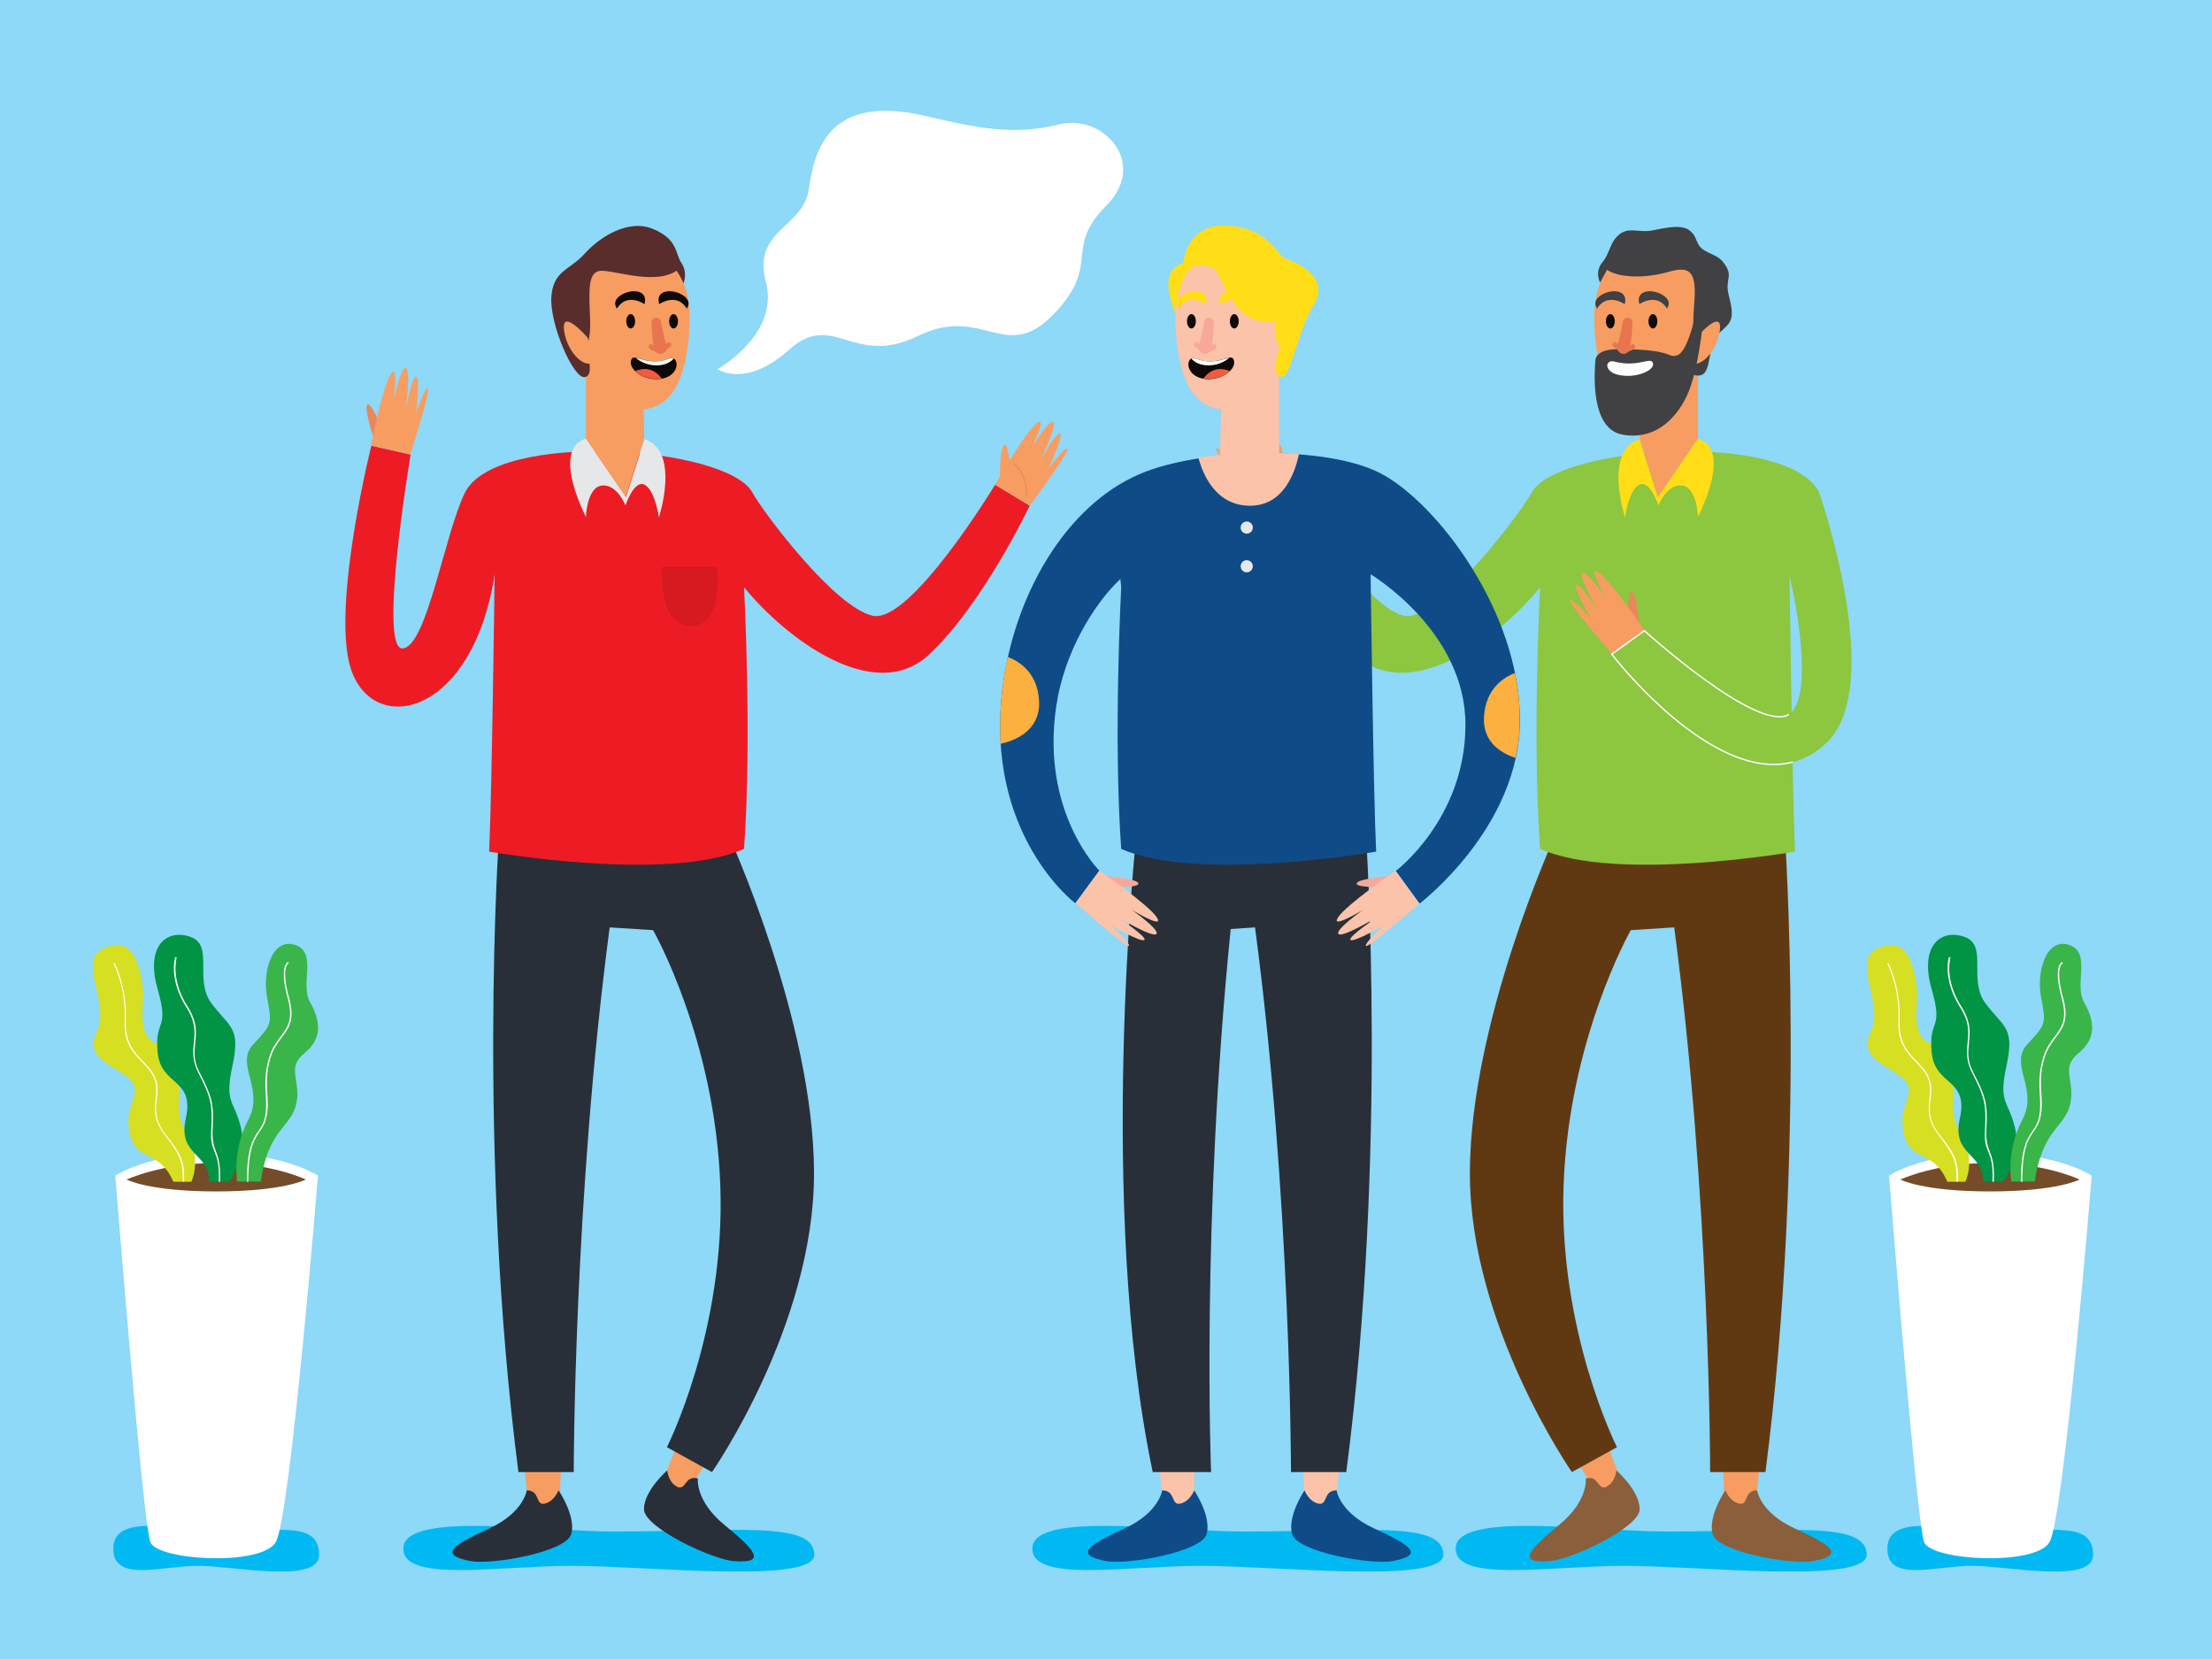 <?xml version="1.0" encoding="utf-8"?>
<!-- Generator: Adobe Illustrator 18.0.0, SVG Export Plug-In . SVG Version: 6.00 Build 0)  -->
<!DOCTYPE svg PUBLIC "-//W3C//DTD SVG 1.1//EN" "http://www.w3.org/Graphics/SVG/1.1/DTD/svg11.dtd">
<svg version="1.1" xmlns="http://www.w3.org/2000/svg" xmlns:xlink="http://www.w3.org/1999/xlink" x="0px" y="0px" width="800px"
	 height="600px" viewBox="0 0 800 600" enable-background="new 0 0 800 600" xml:space="preserve">
<g id="Background">
	<rect fill="#8ED8F8" width="800" height="600"/>
	<g>
		<path fill="#00B9F2" d="M78.8,553.9c-12.4,0-37.3-7.3-37.8,5.7c-0.5,13,17.1,6.7,30.5,6.7s43.9,6.7,43.9-4
			C115.3,549.9,101,553.9,78.8,553.9z"/>
		<g>
			<path fill="#FFFFFF" d="M41.7,425.2c0,0,10,125.9,12.7,132.6c2.7,6.6,40,8.7,45.3,0c5.3-8.7,15.3-132.6,15.3-132.6
				s-12-8.1-36.7-8.1S41.7,425.2,41.7,425.2z"/>
			<path fill="#754C29" d="M45.8,426.6c0,0,12.7-6,32.6-6s32.2,6,32.2,6s-8,4.3-32.4,4.3S45.8,426.6,45.8,426.6z"/>
			<g>
				<g>
					<path fill="#D7DF23" d="M38.6,342.5c-11.8,4,1.5,19.8-3.5,30.3s6.5,12.3,11.8,17.5s-2.4,8.8,0,19.5
						c2.4,10.7,10.5,5.5,15.8,17.6h6.5c0,0,4-8.1-1.6-17.4s-0.9-13-3.6-23.8s-9.8-6.3-11.8-13.8s1-10.5-1.5-20.5
						S44.1,340.6,38.6,342.5z"/>
					<g>
						<path fill="#FFFFFF" d="M66.6,427.4h-0.5c0-6.8-0.2-8.8-6.7-17.2c-3.9-5.1-3.5-9-3.1-12.9c0.3-2.6,0.5-5.1-0.7-7.7
							c-1-2.2-2.6-3.8-4.2-5.5c-3.3-3.4-6.7-6.9-6.3-15.1c0.5-12-4-20.5-4.1-20.6l0.4-0.2c0,0.1,4.6,8.7,4.1,20.9
							c-0.3,8,3,11.4,6.2,14.7c1.7,1.8,3.3,3.4,4.3,5.7c1.3,2.7,1,5.3,0.7,8c-0.4,3.7-0.8,7.6,3,12.5
							C66.3,418.4,66.6,420.4,66.6,427.4z"/>
					</g>
				</g>
				<g>
					<path fill="#009444" d="M75.7,427.4c0-10.6-11.5-9.4-8.5-22.9c3.3-14.7-9.1-11.6-10.2-24c-1.1-12.4,4.4-7.5,0-22.8
						s3-21.9,11.8-18.9s1.2,15.4,7.7,24.1s10.6,8.5,7.6,22.4s0.5,12.3,3,22.4c2.5,10.1-4.1,19.6-4.1,19.6H75.7z"/>
					<g>
						<path fill="#FFFFFF" d="M79.6,427.4l-0.5,0c0.3-6.3-0.6-8.6-1.5-10.8c-0.8-2-1.5-3.8-1.2-8.1c0.5-9.1-0.1-11.6-4.7-20.6
							c-2.2-4.3-1.9-7.6-1.6-10.8c0.4-3.6,0.8-7.3-2.7-12.8c-6.5-10.2-4.1-18.1-4-18.2l0.5,0.2c0,0.1-2.4,7.8,4,17.8
							c3.5,5.6,3.1,9.4,2.7,13.1c-0.3,3.2-0.7,6.3,1.5,10.5c4.7,9.1,5.3,11.6,4.8,20.8c-0.2,4.2,0.5,6,1.2,7.9
							C78.9,418.5,79.8,421,79.6,427.4z"/>
					</g>
				</g>
				<g>
					<path fill="#39B54A" d="M85.8,427.4c0,0-2-11.1,4-22.4s-5-20,1.8-27.3s6.8-7.3,5-17s2-21.5,10-19c8.4,2.7,1.8,14.2,5.5,20.7
						s4.8,13-2,18.5s-1,10-3,18.5s-10,8.8-12.8,27.9H85.8z"/>
					<g>
						<path fill="#FFFFFF" d="M89.8,427.4h-0.5c0-12.3,2.2-15.5,4.2-18.4c0.9-1.3,1.8-2.6,2.3-4.8c0.6-2.9,0.5-5.5,0.3-8.4
							c-0.2-3.7-0.4-7.9,1.2-13.2c1-3.5,2.7-5.7,4.2-7.7c2.6-3.5,4.6-6.2,2.6-13.7c-3.3-12.1,0-13.3,0.2-13.3l0.1,0.5l-0.1-0.2
							l0.1,0.2c0,0-3,1.2,0.2,12.7c2.1,7.7-0.1,10.7-2.7,14.1c-1.4,1.9-3.1,4.1-4.1,7.5c-1.6,5.2-1.3,9.2-1.1,13
							c0.2,2.9,0.3,5.6-0.4,8.5c-0.5,2.3-1.4,3.6-2.4,5C92,412.1,89.8,415.2,89.8,427.4z"/>
					</g>
				</g>
			</g>
		</g>
	</g>
	<g>
		<path fill="#00B9F2" d="M720.4,553.9c-12.4,0-37.3-7.3-37.8,5.7c-0.5,13,17.1,6.7,30.5,6.7c13.4,0,43.9,6.7,43.9-4
			C756.8,549.9,742.5,553.9,720.4,553.9z"/>
		<g>
			<path fill="#FFFFFF" d="M683.2,425.2c0,0,10,125.9,12.7,132.6c2.7,6.6,40,8.7,45.3,0c5.3-8.7,15.3-132.6,15.3-132.6
				s-12-8.1-36.7-8.1C695.2,417.1,683.2,425.2,683.2,425.2z"/>
			<path fill="#754C29" d="M687.3,426.6c0,0,12.7-6,32.6-6c19.9,0,32.2,6,32.2,6s-8,4.3-32.4,4.3S687.3,426.6,687.3,426.6z"/>
			<g>
				<g>
					<path fill="#D7DF23" d="M680.2,342.5c-11.8,4,1.5,19.8-3.5,30.3s6.5,12.3,11.8,17.5s-2.4,8.8,0,19.5
						c2.4,10.7,10.5,5.5,15.8,17.6h6.5c0,0,4-8.1-1.6-17.4s-0.9-13-3.6-23.8s-9.8-6.3-11.8-13.8s1-10.5-1.5-20.5
						S685.7,340.6,680.2,342.5z"/>
					<g>
						<path fill="#FFFFFF" d="M708.1,427.4h-0.5c0-6.8-0.2-8.8-6.7-17.2c-3.9-5.1-3.5-9-3.1-12.9c0.3-2.6,0.5-5.1-0.7-7.7
							c-1-2.2-2.6-3.8-4.2-5.5c-3.3-3.4-6.7-6.9-6.3-15.1c0.5-12-4-20.5-4.1-20.6l0.4-0.2c0,0.1,4.6,8.7,4.1,20.9
							c-0.3,8,3,11.4,6.2,14.7c1.7,1.8,3.3,3.4,4.3,5.7c1.3,2.7,1,5.3,0.7,8c-0.4,3.7-0.8,7.6,3,12.5
							C707.9,418.4,708.1,420.4,708.1,427.4z"/>
					</g>
				</g>
				<g>
					<path fill="#009444" d="M717.3,427.4c0-10.6-11.5-9.4-8.5-22.9c3.3-14.7-9.1-11.6-10.2-24c-1.1-12.4,4.4-7.5,0-22.8
						s3-21.9,11.8-18.9c8.8,3,1.2,15.4,7.7,24.1s10.6,8.5,7.6,22.4s0.5,12.3,3,22.4c2.5,10.1-4.1,19.6-4.1,19.6H717.3z"/>
					<g>
						<path fill="#FFFFFF" d="M721.1,427.4l-0.5,0c0.3-6.3-0.6-8.6-1.5-10.8c-0.8-2-1.5-3.8-1.2-8.1c0.5-9.1-0.1-11.6-4.7-20.6
							c-2.2-4.3-1.9-7.6-1.6-10.8c0.4-3.6,0.8-7.3-2.7-12.8c-6.5-10.2-4.1-18.1-4-18.2l0.5,0.2c0,0.1-2.4,7.8,4,17.8
							c3.5,5.6,3.1,9.4,2.7,13.1c-0.3,3.2-0.7,6.3,1.5,10.5c4.7,9.1,5.3,11.6,4.8,20.8c-0.2,4.2,0.5,6,1.2,7.9
							C720.4,418.5,721.4,421,721.1,427.4z"/>
					</g>
				</g>
				<g>
					<path fill="#39B54A" d="M727.4,427.4c0,0-2-11.1,4-22.4s-5-20,1.8-27.3s6.8-7.3,5-17s2-21.5,10-19c8.4,2.7,1.8,14.2,5.5,20.7
						s4.8,13-2,18.5s-1,10-3,18.5s-10,8.8-12.8,27.9H727.4z"/>
					<g>
						<path fill="#FFFFFF" d="M731.4,427.4h-0.5c0-12.3,2.2-15.5,4.2-18.4c0.9-1.3,1.8-2.6,2.3-4.8c0.6-2.9,0.5-5.5,0.3-8.4
							c-0.2-3.7-0.4-7.9,1.2-13.2c1-3.5,2.7-5.7,4.2-7.7c2.6-3.5,4.6-6.2,2.6-13.7c-3.3-12.1,0-13.3,0.2-13.3l0.1,0.5l-0.1-0.2
							l0.1,0.2c0,0-3,1.2,0.2,12.7c2.1,7.7-0.1,10.7-2.7,14.1c-1.4,1.9-3.1,4.1-4.1,7.5c-1.6,5.2-1.3,9.2-1.1,13
							c0.2,2.9,0.3,5.6-0.4,8.5c-0.5,2.3-1.4,3.6-2.4,5C733.5,412.1,731.4,415.2,731.4,427.4z"/>
					</g>
				</g>
			</g>
		</g>
	</g>
</g>
<g id="Object">
	<g>
		<g>
			<path fill="#00B9F2" d="M221.6,553.9c-24.7,0-74.7-7.3-75.7,5.7s34.1,6.7,60.9,6.7s87.7,6.7,87.7-4
				C294.5,549.9,265.9,553.9,221.6,553.9z"/>
			<g>
				<g>
					<path fill="#F79D61" d="M191.7,548.2c-13.5-105.9-10.3-229.2-9.4-244.4h79.8c4.1,9.2,30.3,70.6,30.3,120.6
						c0,48.7-40.1,109.8-46,118.8L239,537c3.9-8.5,25.3-61.7,23.5-108.6c-2-52.9-24.3-92.5-24.5-92.9l-0.5-0.9l-18.7-1.2l-0.2,1.9
						c-11.9,89.4-16.2,200-16.3,214.5L191.7,548.2z"/>
					<path fill="#282F39" d="M180.5,301.8c0,0-8,114.6,7,230.6h20c0,0,0-99,13-197l15.7,1c0,0,22.3,39,24.3,92s-19.3,95-19.3,95
						l16.3,9c0,0,36.9-53,36.9-108s-31-122.6-31-122.6H180.5z"/>
					<path fill="#282F39" d="M190.5,539c0,0-1,8-13.6,13.8c-12.6,5.8-18.9,9.5-6.6,11.8c7.7,1.4,34.5-3.3,36.3-9.8S202,539,202,539
						s-1.5,4-5,4.8S195.5,539,190.5,539z"/>
					<path fill="#282F39" d="M252.4,534.7c0,0-1.1,8,9.6,16.8c10.7,8.8,15.8,14.1,3.4,13.1c-7.8-0.6-32.5-12.1-32.5-18.8
						c0-6.7,8.4-14,8.4-14s0.4,4.3,3.6,5.9C248.1,539.3,247.6,533.4,252.4,534.7z"/>
				</g>
				<g>
					<path fill="#ED1C24" d="M269.1,307c-27.5,12.3-92.2,1-92.2,1c1-20.6,2-100.3,2-100.3c-8.3,53.8-47.2,59.5-52.9,30.7
						c-4.9-24.5,8.3-77.2,8.3-77.2l14.2,3.2c0,0-11.8,70.6-2.9,70.1c8.8-0.5,15.2-41.6,22.6-56.4c11.3-22.6,94.6-16.9,103.9,0
						c4.2,7.6,29.9,41.7,43.6,44.6c13.7,2.9,44.2-47.4,44.2-47.4l12.5,7.6c0,0-17,35.9-36.6,54c-19.6,18.1-51.5-5.9-66.7-24.5
						C269.1,212.4,272,266.8,269.1,307z"/>
					<g>
						<polygon fill="#F79D61" points="211.9,126.3 211.9,158.7 226.3,179.7 233,158.7 232.5,132.1 						"/>
						<path fill="#F79D61" d="M208.1,108.1c0-13.6,12.5-19.1,25.4-16.9c12.9,2.2,17.6,14,15.4,32.7s-9.2,24.3-18.4,24.3
							C219.1,148.2,208.1,125,208.1,108.1z"/>
						<path fill="#592D2C" d="M211.5,125.6c0,0,2.3-0.9,1.9-10.6c-0.4-9.8-0.7-15.7,2.9-16.9c3.7-1.3,20,5.5,28.4-0.2
							c0,0,2,3,2.5,4.6c0,0,1.6-3.8-0.7-7.3c-2.4-3.5-1.2-8.5-10.1-12.3c-8.9-3.9-19.3,2.6-24.9,8.8s-11.5,6.1-12.1,15.8
							s7.9,29.5,12.1,28.9C215.6,135.6,211.5,125.6,211.5,125.6z"/>
						<path fill="#F79D61" d="M212.5,122.1c0,0-9.6-11.1-8.5-2.6s8.5,14.8,10.9,10.8L212.5,122.1z"/>
						<g>
							<ellipse fill="#0F0908" cx="228.1" cy="116.2" rx="1.6" ry="2.6"/>
							<ellipse fill="#0F0908" cx="243.6" cy="116.2" rx="1.6" ry="2.6"/>
						</g>
						<path fill="#E97550" d="M239.1,116.4c0.3,1.8,0.9,5.1,1.8,8c0,0,1.3-1.4,1.8-0.2c0.5,1.3-1.4,1.9-1.4,1.9s-1.7,3.6-4.5,0.9
							c0,0-2.8-0.6-2.1-2c0.7-1.4,1.7,0.2,1.7,0.2s-0.7-3.9-0.8-8.6c0-0.8,0.6-1.5,1.4-1.7c0,0,0,0,0.1,0
							C238,114.8,238.9,115.4,239.1,116.4z"/>
						<path fill="#0F0908" d="M233.1,110c0,0-6.3-4.4-10,1.6c0,0-2.2-2.7,1.7-5S234.5,104.9,233.1,110z"/>
						<path fill="#0F0908" d="M238.4,110c0,0,6.3-4.4,10,1.6c0,0,2.2-2.7-1.7-5S236.9,104.9,238.4,110z"/>
						<g>
							<path fill="#0F0908" d="M228.4,129.9c0.9-1.9,4.5,1.4,10.1,0.7c3.5-0.5,4.7-2,5.8-0.3c1.2,1.8-0.1,6.3-6,6.8
								C232.4,137.6,226.8,133.2,228.4,129.9z"/>
							<path fill="#FFFFFF" d="M238.5,130.6c-3.9,0.5-6.9-0.9-8.6-1.2c1.9,1.7,5.1,3,8.4,2.7c2.6-0.2,4.3-1.2,5.3-2.4
								C242.6,129.2,241.3,130.2,238.5,130.6z"/>
							<path fill="#F15B40" d="M229.7,134.2c1.9,1.8,5.2,3.1,8.6,2.8c0.4,0,0.7-0.1,1-0.1C236.2,132.7,232.4,133.1,229.7,134.2z"/>
						</g>
					</g>
					<path fill="#E6E7E8" d="M211.9,158.7c0,0-12.8,1.5,0,28.3c0,0,0.3-10.8,5.8-11.4c5.5-0.6,8.5,7.2,8.5,7.2s3.1-9.4,6.9-7.5
						s5.2,11.8,5.2,11.8s7.9-23.9-5.2-28.3l-6.7,21L211.9,158.7z"/>
					<g>
						<path fill="#E88759" d="M135.6,159.7c0,0-4.1-11.8-2.8-13.3s5.5,9,5.5,9L135.6,159.7z"/>
						<path fill="#F79D61" d="M134.2,161.1c0,0,4.2-21.4,7.1-25.8c2.9-4.4,1.1,9.4,1.1,9.4s2.6-12.3,4.4-11.6c1.8,0.7,0,15,0,15
							s2.2-12.3,3.7-11.9c1.5,0.4,0,13.3,0,13.3s2.9-9.2,4.2-9c1.3,0.2-6.3,23.8-6.3,23.8L134.2,161.1z"/>
					</g>
					<g>
						<g>
							<g>
								<path fill="#F79D61" d="M361.6,174.4c0,0-0.2-12.5,1.6-13.5c1.7-1,2.3,10.3,2.3,10.3L361.6,174.4z"/>
								<g>
									<path fill="#F79D61" d="M359.9,175.3c0,0,10.8-18.9,15-22.2c4.2-3.2-1.9,9.2-1.9,9.2s6.4-10.9,7.9-9.6
										c1.5,1.3-4.8,14.2-4.8,14.2s6-11,7.3-10.1c1.3,0.9-4.2,12.6-4.2,12.6s5.7-7.8,6.9-7.2c1.2,0.6-13.6,20.6-13.6,20.6
										L359.9,175.3z"/>
								</g>
							</g>
						</g>
						<g>
							<path fill="#EC8B5B" d="M371.3,179.5l-0.5-0.1c0.9-7.7-4.3-11.5-4.4-11.6l0.3-0.5C366.7,167.4,372.2,171.5,371.3,179.5z"/>
						</g>
					</g>
					<path fill="#D71920" d="M239.4,205c0,0-1.7,21.4,10.5,21.4s9.3-21.4,9.3-21.4H239.4z"/>
				</g>
			</g>
		</g>
		<g>
			<path fill="#00B9F2" d="M602.2,553.9c-24.7,0-74.7-7.3-75.7,5.7s34.1,6.7,60.9,6.7c26.8,0,87.7,6.7,87.7-4
				C675.2,549.9,646.6,553.9,602.2,553.9z"/>
			<g>
				<g>
					<path fill="#F79D61" d="M634.3,548.2c13.5-105.9,10.3-229.2,9.4-244.4h-79.8c-4.1,9.2-30.3,70.6-30.3,120.6
						c0,48.7,40.1,109.8,46,118.8l7.5-6.3c-3.9-8.5-25.3-61.7-23.5-108.6c2-52.9,24.3-92.5,24.5-92.9l0.5-0.9l18.7-1.2l0.2,1.9
						c11.9,89.4,16.2,200,16.3,214.5L634.3,548.2z"/>
					<path fill="#603913" d="M645.5,301.8c0,0,8,114.6-7,230.6h-20c0,0,0-99-13-197l-15.7,1c0,0-22.3,39-24.3,92s19.3,95,19.3,95
						l-16.3,9c0,0-36.9-53-36.9-108s31-122.6,31-122.6H645.5z"/>
					<path fill="#8B5E3C" d="M635.5,539c0,0,1,8,13.6,13.8c12.6,5.8,18.9,9.5,6.6,11.8c-7.7,1.4-34.5-3.3-36.3-9.8S624,539,624,539
						s1.5,4,5,4.8S630.5,539,635.5,539z"/>
					<path fill="#8B5E3C" d="M573.5,534.7c0,0,1.1,8-9.6,16.8c-10.7,8.8-15.8,14.1-3.4,13.1c7.8-0.6,32.5-12.1,32.5-18.8
						s-8.4-14-8.4-14s-0.4,4.3-3.6,5.9S578.4,533.4,573.5,534.7z"/>
				</g>
				<g>
					<path fill="#8DC63F" d="M657.9,178.1c-11.3-22.6-94.6-16.9-103.9,0c-4.2,7.6-29.9,41.7-43.6,44.6
						c-13.7,2.9-44.2-47.4-44.2-47.4l-12.5,7.6c0,0,17,35.9,36.6,54s51.5-5.9,66.7-24.5c0,0-2.9,54.4,0,94.6
						c27.5,12.3,92.2,1,92.2,1c-1-20.6-2-100.3-2-100.3L657.9,178.1z"/>
					<g>
						<polygon fill="#F79D61" points="614.1,126.3 614.1,158.7 599.7,179.7 593,158.7 593.5,132.1 						"/>
						<path fill="#F79D61" d="M617.9,108.1c0-13.6-12.5-19.1-25.4-16.9c-12.9,2.2-17.6,14-15.4,32.7c2.2,18.8,9.2,24.3,18.4,24.3
							C606.9,148.2,617.9,125,617.9,108.1z"/>
						<path fill="#414042" d="M614.1,126.3c-1-3.9-2.3-4.2-1.4-15.9c1-11.7-1-14.5-9.2-12.1s-17.7,2.3-22.3-0.7l-2.5,4.6
							c0,0-2.1-3.8,0.8-7.3c2.9-3.5,2.5-6.9,5.9-9.9c3.5-3.1,7.4-0.8,11.8-1.6s10.6-2.5,13.8-0.1c3.2,2.4,2,5.3,5.5,7.3
							s5.7,2.1,7.8,5.8c2.2,3.7-0.3,4.9,0.8,9.8c1.2,4.9,2.1,8.4-0.1,11.1c-2.2,2.7-4.9,3.3-6.1,8.9c-1.2,5.7-1.2,10.1-5.4,9.6
							C609.5,135.3,615.2,130.5,614.1,126.3z"/>
						<path fill="#F79D61" d="M613.5,122.1c0,0,9.6-11.1,8.5-2.6c-1.1,8.5-8.5,14.8-10.9,10.8L613.5,122.1z"/>
						<path fill="#414042" d="M586.4,126.3c0,0-9.1-0.7-9.4,4.1c-0.4,4.8-1.7,24.3,9.4,26.7c11.2,2.3,19.3-4.7,23.7-14
							c4.3-9.3,5.8-26.9,5.8-26.9h-3.3c0,0-2.5,11.1-6,12.3C603,129.7,605.4,126.3,586.4,126.3z"/>
						<g>
							<ellipse fill="#0F0908" cx="597.8" cy="116.2" rx="1.6" ry="2.6"/>
							<ellipse fill="#0F0908" cx="582.4" cy="116.2" rx="1.6" ry="2.6"/>
						</g>
						<path fill="#E97550" d="M586.9,116.4c-0.3,1.8-0.9,5.1-1.8,8c0,0-1.3-1.4-1.8-0.2c-0.5,1.3,1.4,1.9,1.4,1.9s1.7,3.6,4.5,0.9
							c0,0,2.8-0.6,2.1-2s-1.7,0.2-1.7,0.2s0.7-3.9,0.8-8.6c0-0.8-0.6-1.5-1.4-1.7c0,0,0,0-0.1,0C588,114.8,587.1,115.4,586.9,116.4
							z"/>
						<path fill="#414042" d="M592.9,110c0,0,6.3-4.4,10,1.6c0,0,2.2-2.7-1.7-5S591.4,104.9,592.9,110z"/>
						<path fill="#414042" d="M587.6,110c0,0-6.3-4.4-10,1.6c0,0-2.2-2.7,1.7-5C583.2,104.3,589,104.9,587.6,110z"/>
						<path fill="#FFFFFF" d="M597.6,130.9c-0.9-1.3-4.5,1-10.1,0.5c-3.5-0.3-4.7-1.4-5.8-0.2c-1.2,1.2,0.1,4.4,6,4.7
							C593.6,136.3,599.2,133.2,597.6,130.9z"/>
					</g>
					<path fill="#FFDE17" d="M614.1,158.7c0,0,12.8,1.5,0,28.3c0,0-0.3-10.8-5.8-11.4c-5.5-0.6-8.5,7.2-8.5,7.2s-3.1-9.4-6.9-7.5
						c-3.8,1.8-5.2,11.8-5.2,11.8s-7.9-23.9,5.2-28.3l6.7,21L614.1,158.7z"/>
					<g>
						<path fill="#E88759" d="M592.9,227.3c0,0-0.8-12.5-2.6-13.3c-1.8-0.8-1.5,10.5-1.5,10.5L592.9,227.3z"/>
						<path fill="#F79D61" d="M594.8,228.1c0,0-12.2-18.1-16.6-21c-4.4-2.9,2.6,9.1,2.6,9.1s-7.2-10.3-8.6-8.9
							c-1.4,1.4,5.9,13.8,5.9,13.8s-6.8-10.5-8-9.6c-1.2,0.9,5.2,12.2,5.2,12.2s-6.3-7.3-7.4-6.6c-1.1,0.7,15.1,19.5,15.1,19.5
							L594.8,228.1z"/>
					</g>
					<g>
						<g>
							<g>
								<path fill="#F79D61" d="M464.4,174.4c0,0,0.2-12.5-1.6-13.5c-1.7-1-2.3,10.3-2.3,10.3L464.4,174.4z"/>
								<g>
									<path fill="#F79D61" d="M466.1,175.3c0,0-10.8-18.9-15-22.2c-4.2-3.2,1.9,9.2,1.9,9.2s-6.4-10.9-7.9-9.6
										c-1.5,1.3,4.8,14.2,4.8,14.2s-6-11-7.3-10.1c-1.3,0.9,4.2,12.6,4.2,12.6s-5.7-7.8-6.9-7.2c-1.2,0.6,13.6,20.6,13.6,20.6
										L466.1,175.3z"/>
								</g>
							</g>
						</g>
						<g>
							<path fill="#EC8B5B" d="M454.7,179.5l0.5-0.1c-0.9-7.7,4.3-11.5,4.4-11.6l-0.3-0.5C459.3,167.4,453.8,171.5,454.7,179.5z"/>
						</g>
					</g>
					<path fill="#8DC63F" d="M657.9,178.1c0,0,24.6,70.1,2.5,90.7c-30.8,28.8-77.5-32.1-77.5-32.1l11.8-8.5c0,0,41.8,36.3,51.7,30.6
						c11.5-6.5,0.7-51.1,0.7-51.1L657.9,178.1z"/>
					<path fill="none" stroke="#FFFFFF" stroke-width="0.5" stroke-miterlimit="10" d="M648.4,275.6c-29.6,7.8-65.5-39-65.5-39
						l11.8-8.5c0,0,40.9,37.1,52.3,30.3"/>
				</g>
			</g>
		</g>
		<g>
			<path fill="#00B9F2" d="M449.1,553.9c-24.7,0-74.7-7.3-75.7,5.7s34.1,6.7,60.9,6.7s87.7,6.7,87.7-4
				C522,549.9,493.4,553.9,449.1,553.9z"/>
			<g>
				<g>
					<path fill="#FBC3A9" d="M491.7,303.8h-79.6h-0.2l0,0c0.9,15.3-4.1,138.5,9.4,244.4l10.5,1.5c0.1-14.6,0.4-125.1,12.3-214.5
						l0.2-1.9h11.1l0.2,1.9c11.9,89.4,16.2,200,16.3,214.5l10.5-1.5C495.8,442.3,492.6,319,491.7,303.8z"/>
					<path fill="#0F4C87" d="M483.4,539c0,0,1,8,13.6,13.8s18.9,9.5,6.6,11.8c-7.7,1.4-34.5-3.3-36.3-9.8s4.5-15.8,4.5-15.8
						s1.5,4,5,4.8S478.4,539,483.4,539z"/>
					<path fill="#0F4C87" d="M420.3,539c0,0-1,8-13.6,13.8c-12.6,5.8-18.9,9.5-6.6,11.8c7.7,1.4,34.5-3.3,36.3-9.8
						s-4.5-15.8-4.5-15.8s-1.5,4-5,4.8S425.3,539,420.3,539z"/>
					<path fill="#282F39" d="M494,301.8h-83c0,0-14.4,134.1,5.9,230.6h21.1c0,0-3.6-90.1,7.1-196.4l0,0l8.8-0.6c13,98,13,197,13,197
						h20C502,416.5,494,301.8,494,301.8z"/>
				</g>
				<g>
					<path fill="#0F4C87" d="M499.5,171.3c-19.6-10.4-65.2-9.3-87.2,0.1c-27,11.5-45.5,43.9-49.7,77.3c-6.7,53.1,26.3,78,26.3,78
						l8.7-11.8c0,0-21.3-21.1-15.6-59.5c2.9-19.6,13.7-37.1,23.2-46l0.3,3c0,0-2.9,54.4,0,94.6c27.5,12.3,92.2,1,92.2,1
						c-1-20.6-2-100.3-2-100.3s34.3,20.4,34.3,54.4s-25.2,52.9-25.2,52.9l8.6,11.8c0,0,36.4-27.6,36.3-66.6
						C549.6,221,519.6,181.9,499.5,171.3z"/>
					<g>
						<path fill="#F8A79B" d="M504,316.7c0,0-12.5,0.9-13.3,2.7c-0.8,1.8,10.5,1.4,10.5,1.4L504,316.7z"/>
						<path fill="#FBC3A9" d="M504.7,314.9c0,0-17.9,12.4-20.8,16.9s9-2.7,9-2.7s-10.3,7.3-8.8,8.7c1.4,1.4,13.8-6,13.8-6
							s-10.4,7-9.5,8.1c1,1.2,12.2-5.3,12.2-5.3s-7.2,6.4-6.6,7.5s19.3-15.3,19.3-15.3L504.7,314.9z"/>
					</g>
					<g>
						<path fill="#F8A79B" d="M398.4,316.7c0,0,12.5,0.9,13.3,2.7c0.8,1.8-10.5,1.4-10.5,1.4L398.4,316.7z"/>
						<path fill="#FBC3A9" d="M397.6,314.9c0,0,17.9,12.4,20.8,16.9c2.9,4.5-9-2.7-9-2.7s10.3,7.3,8.8,8.7c-1.4,1.4-13.8-6-13.8-6
							s10.4,7,9.5,8.1c-1,1.2-12.2-5.3-12.2-5.3s7.2,6.4,6.6,7.5S389,326.6,389,326.6L397.6,314.9z"/>
					</g>
					<g>
						<polygon fill="#FBC3A9" points="442,132.1 441.2,164.5 462.6,164.3 462.6,126.3 						"/>
						<path fill="#FBC3A9" d="M466.4,108.1c0-13.6-12.5-19.1-25.4-16.9c-12.9,2.2-17.6,14-15.4,32.7s9.2,24.3,18.4,24.3
							C455.4,148.2,466.4,125,466.4,108.1z"/>
						<path fill="#FBC3A9" d="M462,122.1c0,0,9.6-11.1,8.5-2.6c-1.1,8.5-8.5,14.8-10.9,10.8L462,122.1z"/>
						<g>
							<g>
								<g>
									<ellipse fill="#0F0908" cx="446.4" cy="116.2" rx="1.6" ry="2.6"/>
								</g>
								<g>
									<ellipse fill="#0F0908" cx="430.9" cy="116.2" rx="1.6" ry="2.6"/>
								</g>
							</g>
						</g>
						<path fill="#F8A79B" d="M435.5,116.4c-0.3,1.8-0.9,5.1-1.8,8c0,0-1.3-1.4-1.8-0.2c-0.5,1.3,1.4,1.9,1.4,1.9s1.7,3.6,4.5,0.9
							c0,0,2.8-0.6,2.1-2s-1.7,0.2-1.7,0.2s0.7-3.9,0.8-8.6c0-0.8-0.6-1.5-1.4-1.7c0,0,0,0-0.1,0
							C436.5,114.8,435.6,115.4,435.5,116.4z"/>
						<path fill="#FFDE17" d="M441.4,110c0,0,6.3-4.4,10,1.6c0,0,2.2-2.7-1.7-5S440,104.9,441.4,110z"/>
						<path fill="#FFDE17" d="M436.1,110c0,0-6.3-4.4-10,1.6c0,0-2.2-2.7,1.7-5S437.6,104.9,436.1,110z"/>
						<g>
							<path fill="#0F0908" d="M446.1,129.9c-0.9-1.9-4.5,1.4-10.1,0.7c-3.5-0.5-4.7-2-5.8-0.3c-1.2,1.8,0.1,6.3,6,6.8
								C442.1,137.6,447.7,133.2,446.1,129.9z"/>
							<path fill="#FFFFFF" d="M436,130.6c3.9,0.5,6.9-0.9,8.6-1.2c-1.9,1.7-5.1,3-8.4,2.7c-2.6-0.2-4.3-1.2-5.3-2.4
								C431.9,129.2,433.2,130.2,436,130.6z"/>
							<path fill="#F15B40" d="M444.8,134.2c-1.9,1.8-5.2,3.1-8.6,2.8c-0.4,0-0.7-0.1-1-0.1C438.4,132.7,442.1,133.1,444.8,134.2z"
								/>
						</g>
						<path fill="#FFDE17" d="M429.8,97.8c0,0,2.5-3.1,8-1.3c5.5,1.8,6.3,21.8,23.3,19.7c0,0-0.8,5.6,1.9,9.3c0,0-3.8,9,0,10.7
							s5.8-15.7,12.1-26c6.3-10.3-6.6-15.4-10-16.6s-6.3-11.3-21.3-12C428.8,80.8,428,95,428,95s-4.9,1.5-5.4,6.3
							c-0.5,4.8,2.5,12.3,2.5,12.3S425.1,104.9,429.8,97.8z"/>
					</g>
					<path fill="#FBC3A9" d="M469.8,164.2c-12-0.9-25-0.4-36.4,1.3c1.7,6.3,6.4,17.4,18.7,17.4C464.1,182.9,468.3,171.2,469.8,164.2
						z"/>
					<path fill="#FBB040" d="M547.9,243.4c-3.9,1.5-10.6,5.5-11.2,15.9c-0.5,9.1,6.2,13.1,11.4,14.8c1-4.5,1.6-9.2,1.5-14.1
						C549.7,254.4,549,248.9,547.9,243.4z"/>
					<path fill="#FBB040" d="M375.8,253.6c-0.5-10.5-7.4-14.5-11.3-16c-0.8,3.6-1.5,7.3-1.9,11c-0.9,7.3-1.1,14.1-0.7,20.4
						C367,267.9,376.3,264.3,375.8,253.6z"/>
					<circle fill="#E6E7E8" cx="450.9" cy="190.8" r="2.2"/>
					<circle fill="#E6E7E8" cx="450.9" cy="204.8" r="2.2"/>
				</g>
			</g>
		</g>
	</g>
	<path fill="#FFFFFF" d="M335,42c-35.5-8.4-40.5,12.5-42.5,26.5S272,83,277,102s-17.5,31.5-17.5,31.5s10,7.2,26-7.1s23,6.6,46.5-4.9
		s31.5,10.3,49-7.8s3.5-23.7,19-39.2S399,41,383,45S354,46.5,335,42z"/>
</g>
<g id="Text">
</g>
</svg>

